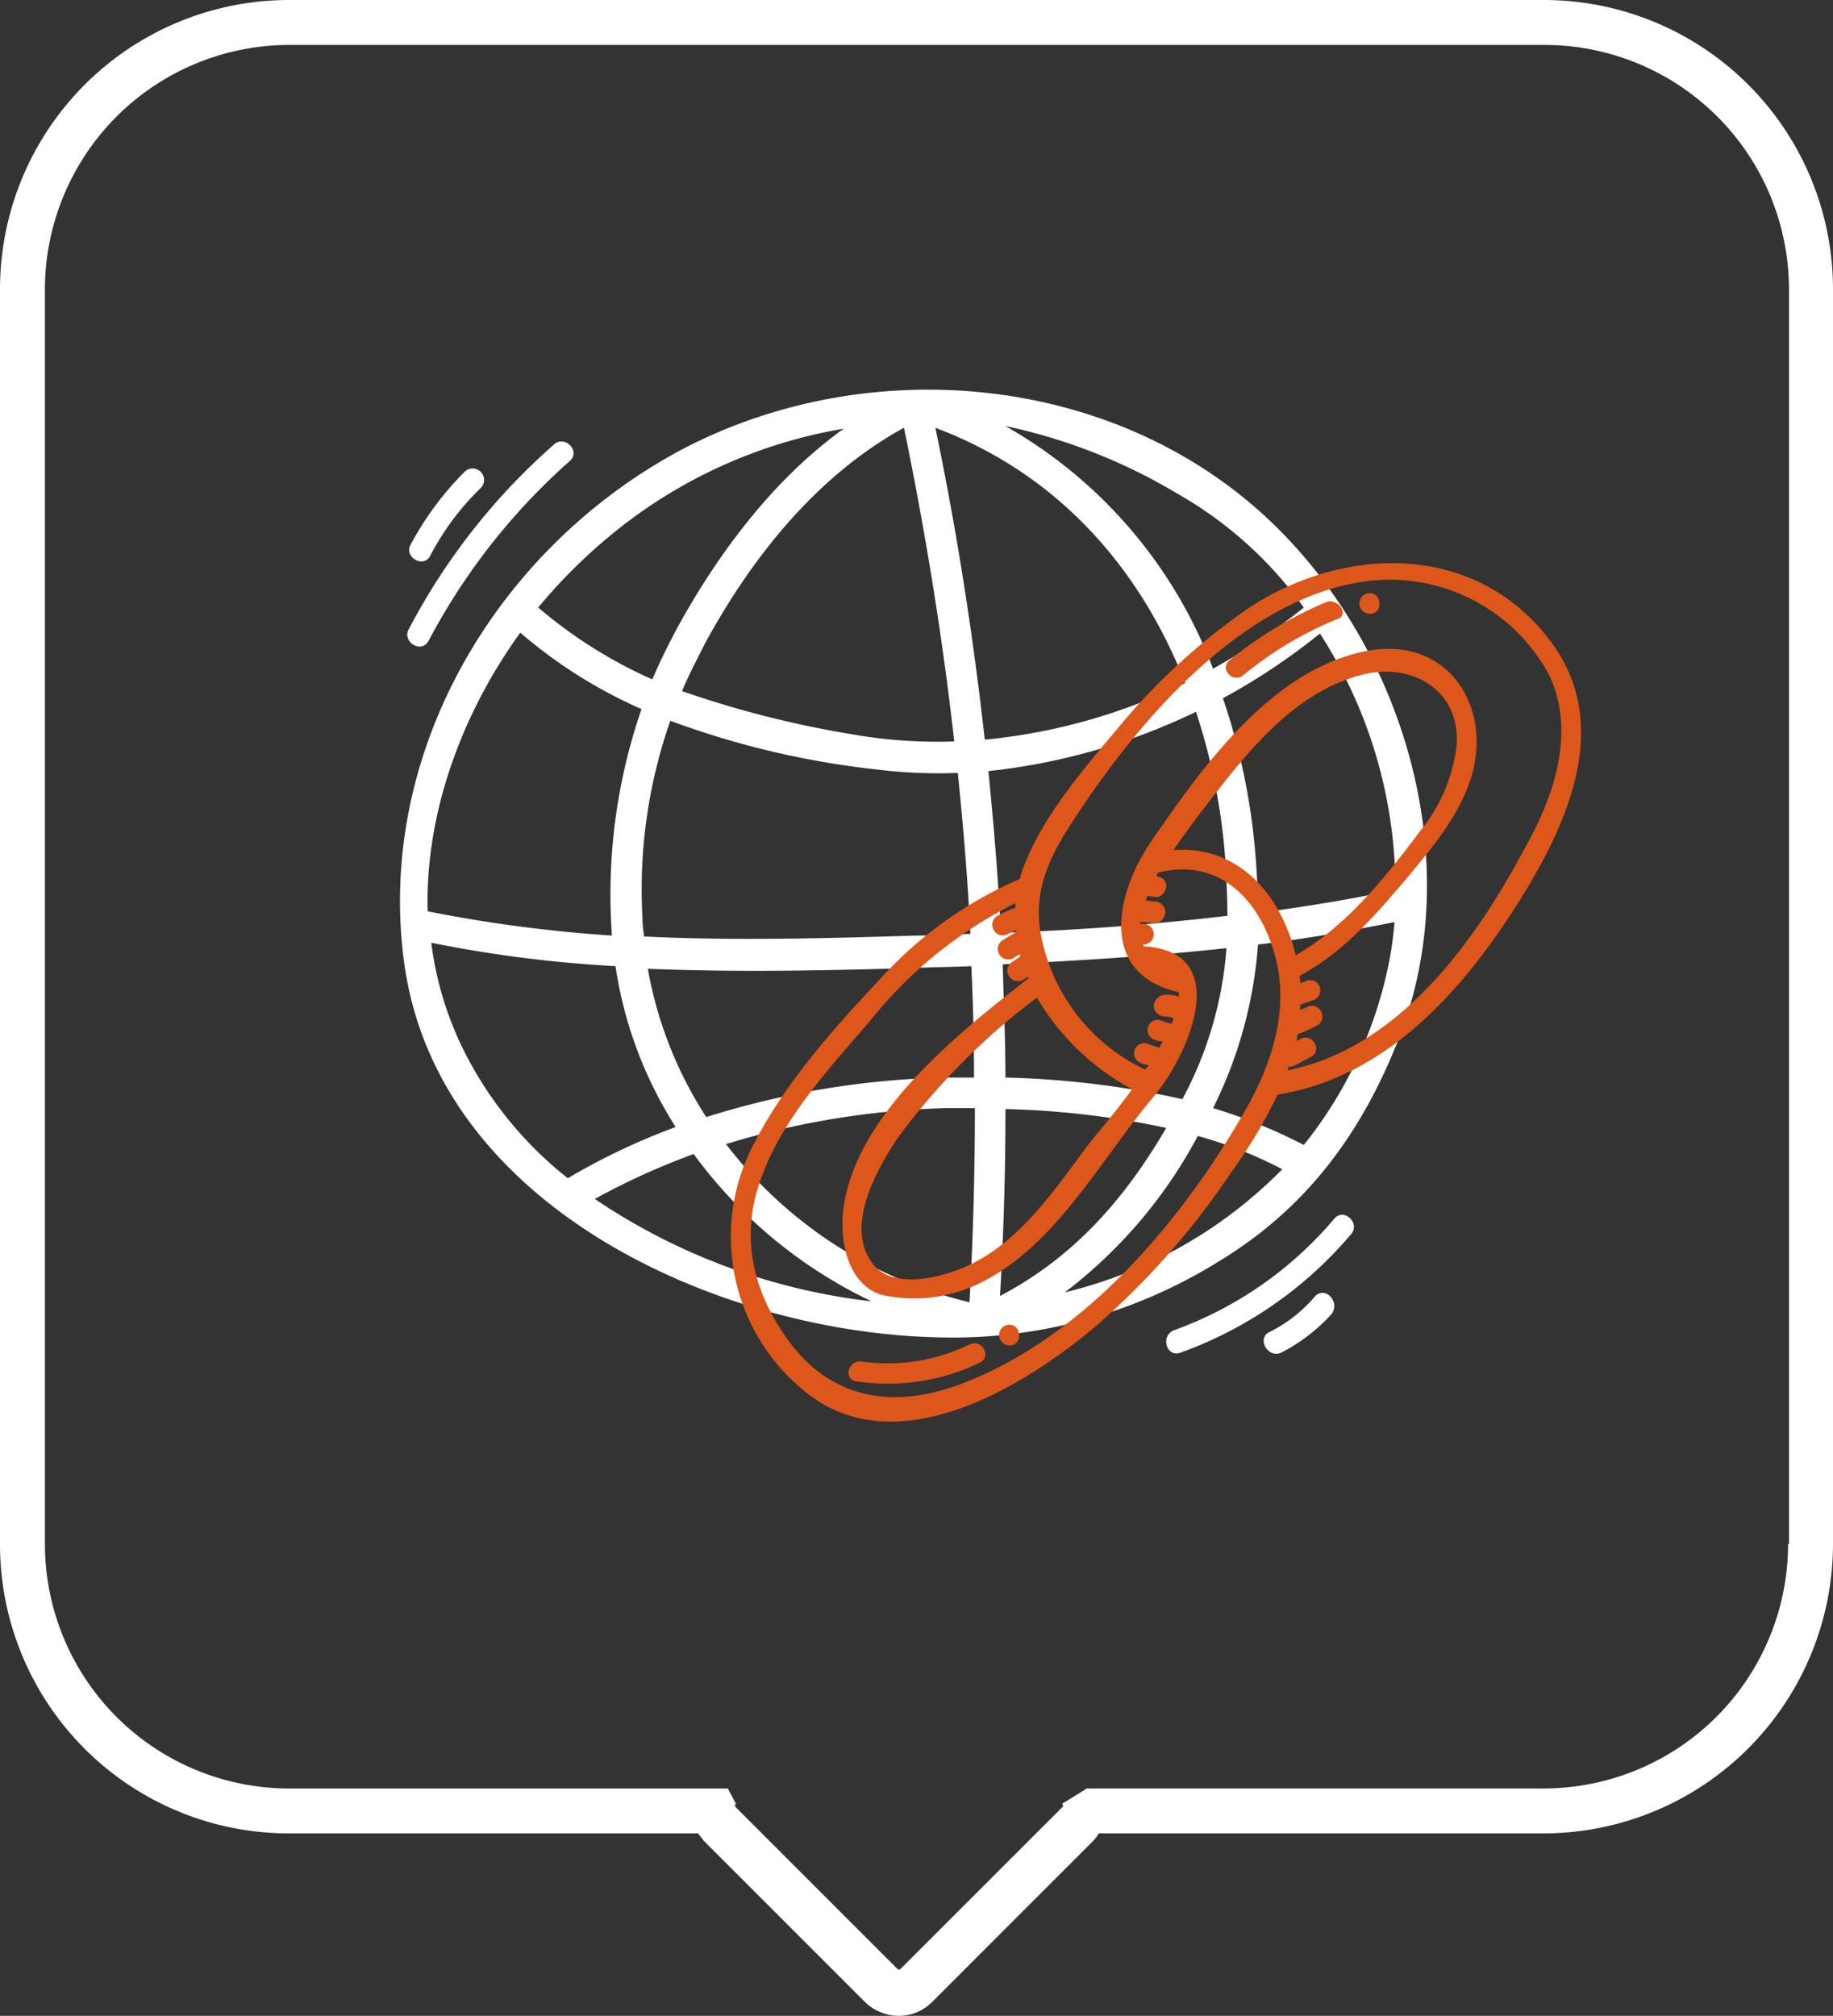 <svg xmlns="http://www.w3.org/2000/svg" viewBox="6169.008 946.501 128.905 141.733">
  <rect x="6169.008" y="946.501" width="128.905" height="141.733" fill="#333333" stroke="none"/>
  <defs>
    <style>
      .cls-1 {
        fill: #ffffff;
      }

      .cls-2 {
        fill: transparent;
      }

      .cls-3 {
        fill: #dd571b;
      }
    </style>
  </defs>
  <g id="ICONO_1-05" data-name="ICONO 1-05" transform="translate(6169.008 946.501)">
    <path id="Path_1" data-name="Path 1" class="cls-1" d="M104.976,51.915c-10.995-9.794-27.74-11.058-40.5-4.423-13.08,6.888-21.737,21.358-19.652,36.27,2.4,17.061,22.053,25.844,37.408,26.223a35.422,35.422,0,0,0,19.715-5.245c6.129-3.665,10.047-8.846,12.7-15.481C119.762,76.622,115.086,60.951,104.976,51.915Zm9.542,26.6c-3.223.7-6.445,1.2-9.668,1.643,0-1.39-.063-2.78-.19-4.234a44.956,44.956,0,0,0-2.275-10.868,45.789,45.789,0,0,0,6.824-4.55A33.078,33.078,0,0,1,114.517,78.517ZM61.565,80.476a35.884,35.884,0,0,1,1.959-13.838A60.674,60.674,0,0,0,77.931,70.05a35.507,35.507,0,0,0,5.813.253c.379,3.728.7,7.519.885,11.311-1.264.063-2.528.126-3.791.126-6.319.19-12.764.379-19.146.063A7.887,7.887,0,0,1,61.565,80.476ZM83.491,68.091a34.565,34.565,0,0,1-7.2-.506,71.829,71.829,0,0,1-11.943-3.033c.442-1.074,1.011-2.148,1.58-3.286,3.286-6.066,7.9-11.88,14.028-15.229C81.469,53.368,82.67,60.761,83.491,68.091ZM82.164,46.038c8.594,3.223,14.407,9.857,17.567,17.946A40.89,40.89,0,0,1,85.64,67.965C84.818,60.635,83.681,53.3,82.164,46.038Zm-1.39,37.977c1.327-.063,2.591-.063,3.918-.126.126,2.591.19,5.181.19,7.835H82.859A60.36,60.36,0,0,0,66.051,94.5a28.152,28.152,0,0,1-4.107-10.426C68.2,84.331,74.519,84.2,80.774,84.015Zm2.148,9.857h2.022q0,6.824-.379,13.649A30.47,30.47,0,0,1,67.441,96.4,57.846,57.846,0,0,1,82.923,93.872Zm-5.245,13.586a43.659,43.659,0,0,1-19.462-7.2,49.612,49.612,0,0,1,6.951-3.159A33.159,33.159,0,0,0,77.678,107.458Zm9.415-13.522A61.448,61.448,0,0,1,98.4,95.262c-2.907,4.992-6.508,9.1-11.69,11.816C86.967,102.655,87.093,98.3,87.093,93.935Zm0-2.212c0-2.654-.126-5.308-.19-7.962,5.245-.253,10.489-.569,15.734-1.137a26.543,26.543,0,0,1-3.1,10.616A63.84,63.84,0,0,0,87.093,91.724ZM86.777,81.55c-.19-3.791-.506-7.583-.885-11.374a44.358,44.358,0,0,0,14.6-4.17,43.151,43.151,0,0,1,2.085,10.742c.063,1.264.126,2.464.126,3.6C97.393,80.982,92.085,81.361,86.777,81.55Zm21.295-22.874a45.073,45.073,0,0,1-6.382,4.3,32.993,32.993,0,0,0-14.6-17.061,39.385,39.385,0,0,1,12.069,4.739A27.759,27.759,0,0,1,108.072,58.676ZM61,52.294A34.84,34.84,0,0,1,75.719,46.1c-4.992,3.6-8.846,8.783-11.753,14.091-.632,1.2-1.2,2.338-1.706,3.539a32.865,32.865,0,0,1-8.025-5.055A37.766,37.766,0,0,1,61,52.294Zm-8.025,8.151A33.916,33.916,0,0,0,61.5,65.816a39.916,39.916,0,0,0-2.085,15.86v.063a99.574,99.574,0,0,1-12.954-1.706C46.273,73.146,48.864,66.132,52.971,60.445Zm-4.36,28.561a23.5,23.5,0,0,1-1.9-6.761,89.646,89.646,0,0,0,12.954,1.643A28.9,28.9,0,0,0,63.9,95.2a46.584,46.584,0,0,0-7.583,3.6A26.613,26.613,0,0,1,48.611,89.007Zm42.653,17.819a33.623,33.623,0,0,0,9.352-10.995,29.749,29.749,0,0,1,5.94,2.338A31.889,31.889,0,0,1,91.264,106.826Zm16.808-10.363a37.5,37.5,0,0,0-6.382-2.591,30.738,30.738,0,0,0,3.159-11.5c3.223-.379,6.445-.948,9.6-1.58a24.355,24.355,0,0,1-.442,3.1A29.749,29.749,0,0,1,108.072,96.463Z" transform="translate(-16.385 -15.96)"/>
    <path id="Path_2" data-name="Path 2" class="cls-1" d="M46.827,63.134A44.848,44.848,0,0,1,56.747,50.5c.821-.7-.379-1.9-1.137-1.137A45.082,45.082,0,0,0,45.437,62.312C44.931,63.2,46.321,64.082,46.827,63.134Z" transform="translate(-16.686 -18.08)"/>
    <path id="Path_3" data-name="Path 3" class="cls-1" d="M47.029,58.231a18.572,18.572,0,0,1,3.539-4.739.8.8,0,0,0-1.137-1.137,21.521,21.521,0,0,0-3.791,5.118C45.133,58.357,46.586,59.179,47.029,58.231Z" transform="translate(-16.761 -19.18)"/>
    <path id="Path_4" data-name="Path 4" class="cls-1" d="M141.614,135.439a26.527,26.527,0,0,1-11.248,7.835c-1.011.379-.569,1.959.442,1.58a28.168,28.168,0,0,0,11.943-8.278C143.51,135.818,142.309,134.618,141.614,135.439Z" transform="translate(-47.779 -49.755)"/>
    <path id="Path_5" data-name="Path 5" class="cls-1" d="M144.215,144.135a9.956,9.956,0,0,1-3.159,2.464c-.948.442-.126,1.9.821,1.453a12.315,12.315,0,0,0,3.539-2.717C146.047,144.451,144.91,143.313,144.215,144.135Z" transform="translate(-51.769 -52.953)"/>
    <g id="Group_7" data-name="Group 7" transform="translate(51.425 39.597)">
      <path id="Path_6" data-name="Path 6" class="cls-2" d="M139.022,68.185c-5.182-6.951-14.344-6.824-21.105-2.464a44.952,44.952,0,0,0-9.542,8.783c-2.4,2.843-5.245,6.193-6.508,9.731-.063.19-.126.379-.19.632a28.465,28.465,0,0,0-9.921,7.14c-3.159,3.349-6.508,7.14-8.657,11.248a13.98,13.98,0,0,0,3.6,17.756c6.319,4.992,15.165-.379,20.22-4.613a54.349,54.349,0,0,0,9.6-10.868,35.1,35.1,0,0,0,3.286-5.5c7.456-1.2,12.7-6.951,16.619-13.017C140.033,81.391,143.508,74.188,139.022,68.185Z" transform="translate(-81.383 -62.665)"/>
      <path id="Path_7" data-name="Path 7" class="cls-2" d="M143.488,66.971a27.626,27.626,0,0,0-6.824,4.107c-.7.632.316,1.643,1.011,1.011a25.508,25.508,0,0,1,6.572-3.918C145.131,67.918,144.373,66.655,143.488,66.971Z" transform="translate(-101.646 -64.232)"/>
      <path id="Path_8" data-name="Path 8" class="cls-2" d="M151.986,66a.727.727,0,0,0,0,1.453C152.934,67.517,152.934,66,151.986,66Z" transform="translate(-107.111 -63.893)"/>
      <path id="Path_9" data-name="Path 9" class="cls-2" d="M102.942,149.546a13.148,13.148,0,0,1-7.583,1.2c-.948-.126-1.327,1.264-.379,1.39a14.846,14.846,0,0,0,8.72-1.327C104.522,150.368,103.763,149.1,102.942,149.546Z" transform="translate(-86.186 -94.613)"/>
      <path id="Path_10" data-name="Path 10" class="cls-2" d="M111.886,147.4a.727.727,0,0,0,0,1.453C112.834,148.916,112.834,147.4,111.886,147.4Z" transform="translate(-92.349 -93.857)"/>
    </g>
    <g id="Group_8" data-name="Group 8" transform="translate(51.425 39.597)">
      <path id="Path_11" data-name="Path 11" class="cls-3" d="M139.022,68.185c-5.182-6.951-14.344-6.824-21.105-2.464a44.952,44.952,0,0,0-9.542,8.783c-2.4,2.843-5.245,6.193-6.508,9.731-.063.19-.126.379-.19.632a28.465,28.465,0,0,0-9.921,7.14c-3.159,3.349-6.508,7.14-8.657,11.248a13.98,13.98,0,0,0,3.6,17.756c6.319,4.992,15.165-.379,20.22-4.613a54.349,54.349,0,0,0,9.6-10.868,35.1,35.1,0,0,0,3.286-5.5c7.456-1.2,12.7-6.951,16.619-13.017C140.033,81.391,143.508,74.188,139.022,68.185Zm-26.539,14.66c.632-.948,1.264-1.769,1.769-2.464,3.033-3.918,6.382-8.531,11.437-9.857,3.539-.948,7.014,1.074,6.7,4.992a11.616,11.616,0,0,1-2.528,5.94c-2.464,3.286-5.181,6.7-8.783,8.783C120.065,86,117.032,82.465,112.483,82.844Zm-2.907,16.808c-1.2,1.643-2.4,3.033-2.907,3.665-2.338,3.1-4.676,6.7-8.215,8.531-1.832.948-5.561,2.022-7.077.126-2.085-2.591.253-6.761,1.769-8.973a47.655,47.655,0,0,1,9.731-9.794A17.228,17.228,0,0,0,109.576,99.653ZM97.7,120.315c-4.739,1.832-9.226,1.264-12.322-3.033-2.4-3.286-3.349-7.077-2.022-10.995,1.453-4.423,4.866-8.025,7.835-11.5a30.438,30.438,0,0,1,10.173-8.215v.316a11.119,11.119,0,0,0-1.264.569.731.731,0,0,0-.253,1.011.717.717,0,0,0,1.011.253c.19-.063.379-.19.569-.253v.126l-.948.569a.737.737,0,0,0,.758,1.264,1.584,1.584,0,0,1,.442-.253c0,.063,0,.126.063.126l-.569.379a.737.737,0,1,0,.758,1.264c.126-.063.19-.126.316-.19,0,.063.063.063.063.126h-.063c-4.929,3.855-12.385,9.731-13.017,16.555-.19,2.212.506,5.055,2.78,5.687a10.55,10.55,0,0,0,7.2-1.011c5.181-2.717,8.278-8.72,11.943-13.017,2.275-2.717,5.687-10.11-.758-10.489,0-.063,0-.063-.063-.126h.063a.727.727,0,0,0,0-1.453h-.253V87.9c.316,0,.632.063,1.011.063.379.063.758-.379.758-.758a.768.768,0,0,0-.758-.758c-.19,0-.442-.063-.632-.063.063-.126.063-.19.126-.316.19,0,.379.063.569.063.379.063.758-.379.758-.758,0-.442-.316-.632-.7-.7.063-.063.063-.19.126-.253,4.3-1.074,7.14,1.9,8.215,5.813,1.074,3.855-.253,7.772-2.212,11.121C112.988,109,106.227,117.03,97.7,120.315Zm22.811-21.99c0-.063.063-.19.063-.253a.8.8,0,0,0,.379-.063c.379-.19.821-.442,1.2-.632.821-.442.126-1.706-.758-1.264a.479.479,0,0,1-.253.126c0-.126.063-.253.063-.442a13.517,13.517,0,0,0,1.39-.632.731.731,0,0,0,.253-1.011.717.717,0,0,0-1.011-.253c-.126.063-.316.126-.442.19v-.379c.316-.126.569-.19.885-.316a.72.72,0,0,0-.379-1.39c-.19.063-.316.126-.506.19a1.392,1.392,0,0,0-.063-.506c3.159-1.706,5.181-4.107,7.519-6.824,1.769-2.148,3.539-4.17,4.486-6.888,1.706-5.055-1.453-10.173-7.14-9.162-6.7,1.2-11.627,8.088-15.229,13.333-2.591,3.728-3.791,9.415,1.9,10.679v.316a2.619,2.619,0,0,0-1.011-.126.815.815,0,0,0-.758.758.768.768,0,0,0,.758.758,1.87,1.87,0,0,1,.632.126c-.063.126-.063.253-.126.379a4.086,4.086,0,0,1-.821-.253.721.721,0,0,0-.379,1.39,1.845,1.845,0,0,0,.569.126c-.063.126-.19.316-.253.442-.316-.126-.569-.19-.885-.316a.721.721,0,0,0-.379,1.39,1.487,1.487,0,0,0,.506.126.631.631,0,0,1-.253.316,13.18,13.18,0,0,1-7.077-8.467c-1.011-3.6.126-6.129,2.085-9.1,4.486-6.888,11.816-15.544,20.473-16.745A12.729,12.729,0,0,1,138.832,70.4c1.959,3.918.506,8.467-1.517,12.069C133.714,89.29,128.343,96.746,120.508,98.326Z" transform="translate(-81.383 -62.665)"/>
      <path id="Path_12" data-name="Path 12" class="cls-3" d="M143.488,66.971a27.626,27.626,0,0,0-6.824,4.107c-.7.632.316,1.643,1.011,1.011a25.508,25.508,0,0,1,6.572-3.918C145.131,67.918,144.373,66.655,143.488,66.971Z" transform="translate(-101.646 -64.232)"/>
      <path id="Path_13" data-name="Path 13" class="cls-3" d="M151.986,66a.727.727,0,0,0,0,1.453C152.934,67.517,152.934,66,151.986,66Z" transform="translate(-107.111 -63.893)"/>
      <path id="Path_14" data-name="Path 14" class="cls-3" d="M102.942,149.546a13.148,13.148,0,0,1-7.583,1.2c-.948-.126-1.327,1.264-.379,1.39a14.846,14.846,0,0,0,8.72-1.327C104.522,150.368,103.763,149.1,102.942,149.546Z" transform="translate(-86.186 -94.613)"/>
      <path id="Path_15" data-name="Path 15" class="cls-3" d="M111.886,147.4a.727.727,0,0,0,0,1.453C112.834,148.916,112.834,147.4,111.886,147.4Z" transform="translate(-92.349 -93.857)"/>
    </g>
    <path id="Path_16" data-name="Path 16" class="cls-1" d="M108.559,0H20.347A20.334,20.334,0,0,0,0,20.347v88.275a20.32,20.32,0,0,0,20.347,20.284H49.1c.126.19.253.316.379.506l11.311,11.311a3.453,3.453,0,0,0,2.4,1.011,3.3,3.3,0,0,0,2.4-1.011L76.9,129.411a3.505,3.505,0,0,0,.379-.506h31.279a20.374,20.374,0,0,0,20.347-20.347V20.347A20.334,20.334,0,0,0,108.559,0Zm17.187,108.559a17.2,17.2,0,0,1-17.187,17.187H76.4l-.063.063-1.643,1.011a.2.2,0,0,1,.063.126s0,.126-.063.126L63.378,138.384c-.126.126-.19.126-.316,0l-7.709-7.709-3.6-3.6a.2.2,0,0,1-.063-.126s0-.126.063-.126l-.569-1.074h-30.9A17.192,17.192,0,0,1,3.159,108.559V20.347A17.2,17.2,0,0,1,20.347,3.159h88.275a17.2,17.2,0,0,1,17.187,17.187v88.212Z"/>
  </g>
</svg>

